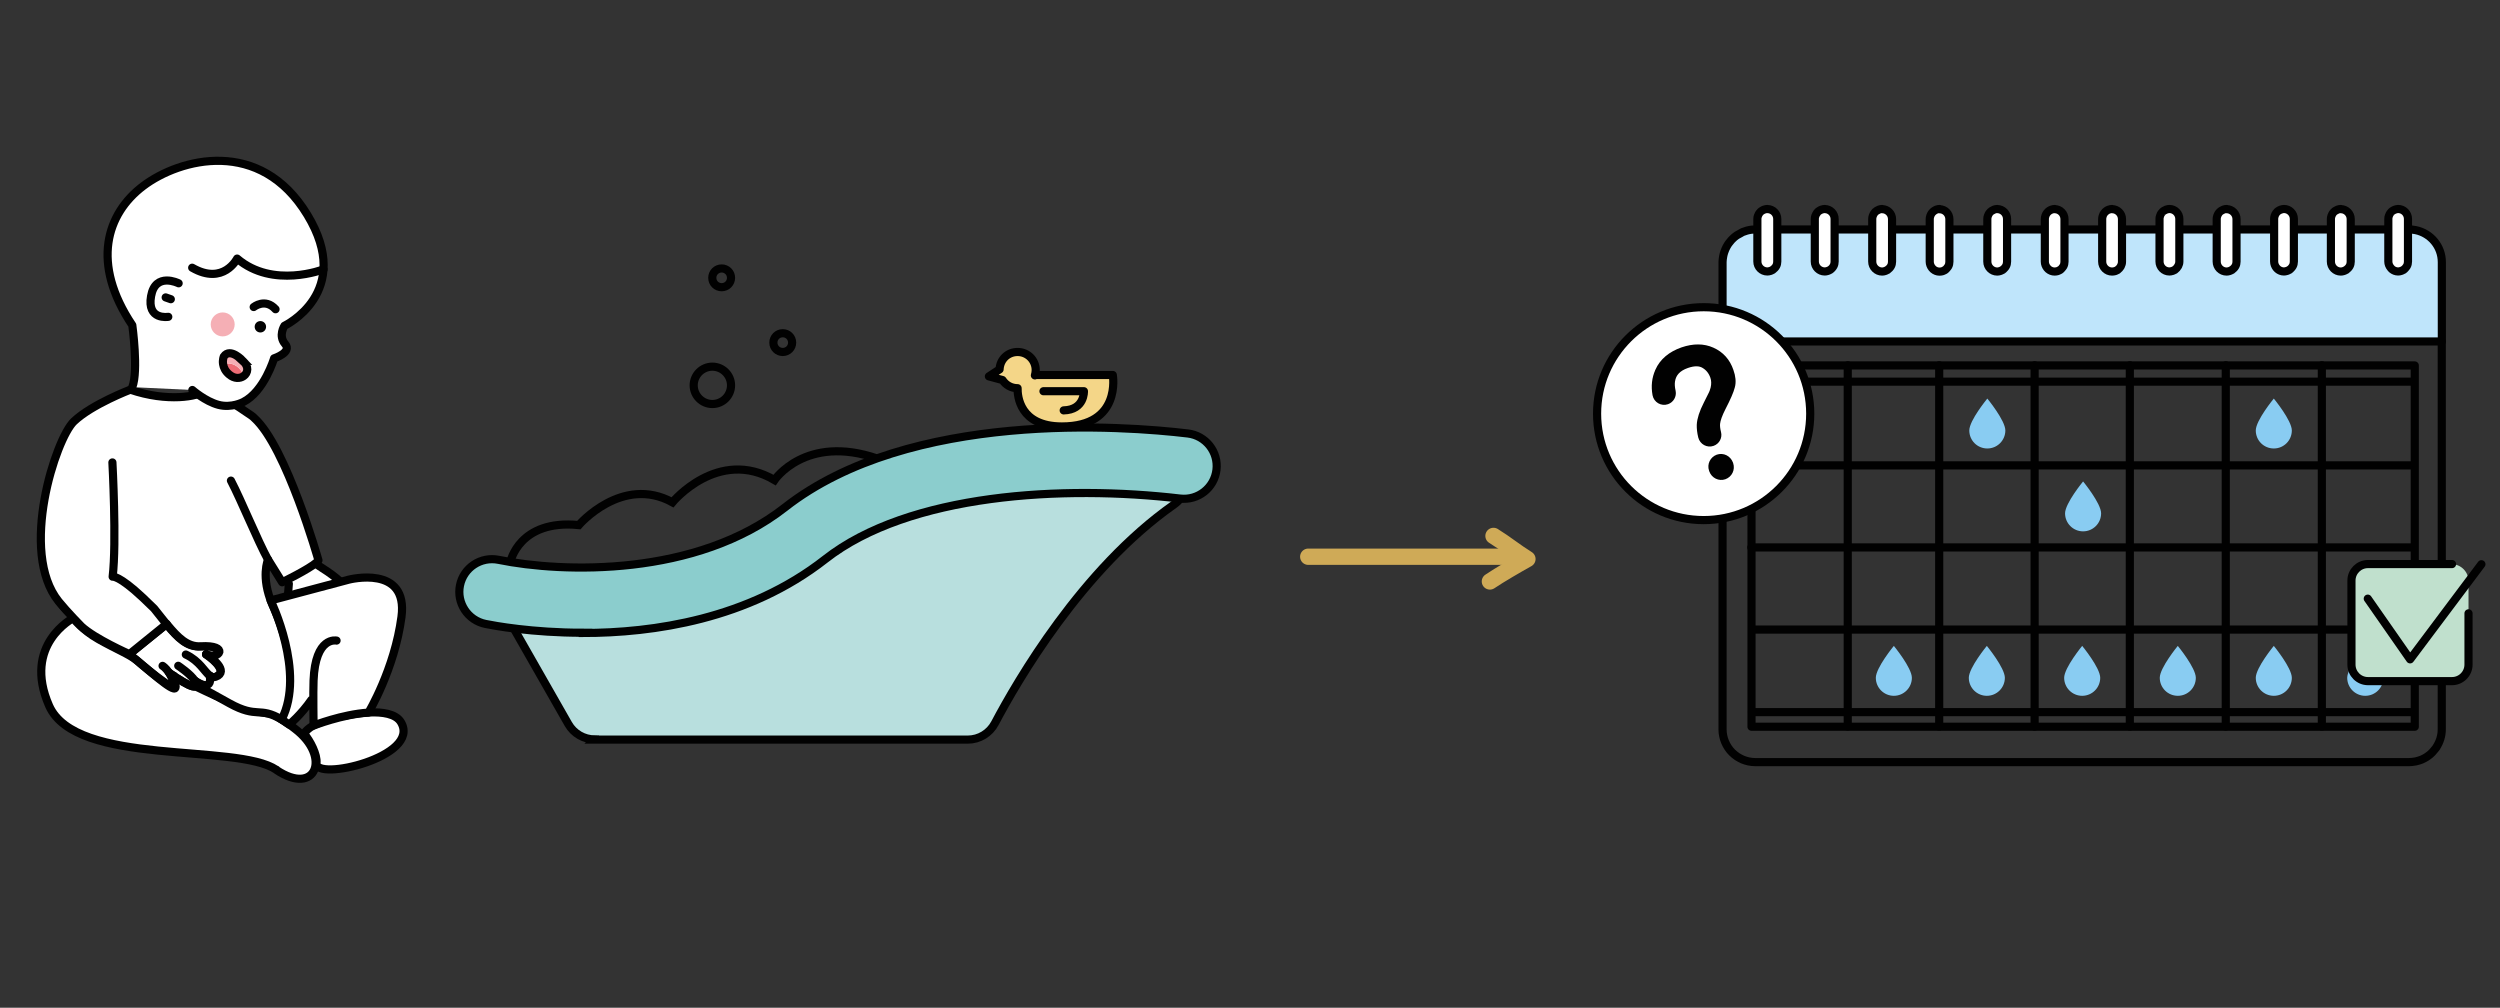 <?xml version="1.0" encoding="UTF-8"?>
<svg id="Calque_1" data-name="Calque 1" xmlns="http://www.w3.org/2000/svg" viewBox="0 0 306.48 123.54">
  <rect x="0" y="0" width="306.48" height="123.54" fill="#333333" stroke="none"/>
  <defs>
    <style>
      .cls-1 {
        fill: #bfe5fb;
      }

      .cls-1, .cls-2, .cls-3, .cls-4, .cls-5, .cls-6, .cls-7, .cls-8, .cls-9 {
        stroke: #010101;
      }

      .cls-1, .cls-2, .cls-3, .cls-4, .cls-10, .cls-11 {
        stroke-linecap: round;
        stroke-linejoin: round;
      }

      .cls-2, .cls-12, .cls-6 {
        fill: #fff;
      }

      .cls-3, .cls-10, .cls-11, .cls-9 {
        fill: none;
      }

      .cls-4, .cls-13 {
        fill: #f4d688;
      }

      .cls-14 {
        fill: #f7e7d5;
      }

      .cls-15, .cls-5 {
        fill: #010101;
      }

      .cls-16 {
        fill: #ed6d76;
      }

      .cls-17 {
        fill: #f5afb5;
      }

      .cls-18 {
        fill: #fce9b9;
      }

      .cls-19 {
        fill: #89ccf2;
      }

      .cls-20 {
        fill: #c0e0cd;
      }

      .cls-21 {
        fill: #dfdfe0;
      }

      .cls-5, .cls-6, .cls-7, .cls-8, .cls-9 {
        stroke-miterlimit: 10;
      }

      .cls-7 {
        fill: #8bcdcd;
      }

      .cls-8 {
        fill: #b8dfde;
      }

      .cls-10 {
        stroke: #cfaa57;
        stroke-width: 2px;
      }

      .cls-11 {
        stroke: #fff;
        stroke-width: 8px;
      }
    </style>
  </defs>
  <rect class="cls-11" x="-5072.58" y="-1177.54" width="6467.34" height="6437.3"/>
  <g id="Titres_catégories" data-name="Titres catégories">
    <g>
      <path class="cls-1" d="m295.22,28.13h.11c.27,0,.55.03.81.08,1.84.38,3.21,1.99,3.21,3.93v9.72h-88.18v-9.72c0-.24.04-.48.08-.72l.04-.19c.04-.18.1-.36.17-.53l.06-.15c.09-.2.19-.4.31-.58l.04-.06.09-.12c.09-.12.19-.24.29-.36l.18-.18c.14-.14.29-.27.46-.38l.06-.04.44-.24c.09-.05.15-.1.24-.14.34-.14.7-.24,1.08-.29.16-.02.32-.03.49-.03h.25v.03h2.42v-.03h4.61v.03h2.42v-.03h4.61v.02h2.42v-.02h4.61v.02h2.42v-.02h4.65v.02h2.42v-.02h4.61v.02h2.42v-.02h4.6v.02h2.42v-.02h35.13Z"/>
      <path class="cls-14" d="m211.17,89.41c0,.56.12,1.08.32,1.56-.2-.48-.32-1.01-.32-1.56Z"/>
      <path class="cls-3" d="m211.17,41.86v47.56c0,.56.12,1.08.32,1.56.1.24.23.47.37.68.28.43.66.79,1.08,1.08.22.14.44.26.68.37.48.2,1.01.32,1.57.32h80.13c.24,0,.48-.03.72-.07l.16-.03c.22-.05.44-.12.65-.2l.11-.05c.18-.08.35-.17.52-.28l.13-.09c.18-.12.35-.26.5-.41l.12-.13c.13-.14.25-.28.36-.43l.08-.1v-.02c.42-.64.67-1.39.67-2.21v-47.54m-84.63,2.93h81.32v44.29h-81.31v-44.29h-.01Z"/>
      <path class="cls-21" d="m216.66,33.26c.11,0,.21-.02.31-.05-.1.03-.2.05-.31.05Z"/>
      <path class="cls-21" d="m217.04,33.19c.09-.03.17-.07.24-.12-.09.05-.16.09-.24.12Z"/>
      <path class="cls-21" d="m217.74,32.59c-.1.19-.25.36-.44.48.19-.12.34-.28.44-.48Z"/>
      <path class="cls-21" d="m223.7,33.26c.11,0,.21-.02.31-.05-.09.03-.2.05-.31.05Z"/>
      <path class="cls-21" d="m224.07,33.19c.09-.03.18-.07.25-.12-.09.05-.16.09-.25.12Z"/>
      <path class="cls-21" d="m231.1,33.19c.09-.03.18-.07.25-.12-.09.05-.16.09-.25.12Z"/>
      <path class="cls-21" d="m231.81,32.59c-.1.19-.25.36-.44.48.18-.12.34-.28.44-.48Z"/>
      <path class="cls-21" d="m230.73,33.26c.11,0,.21-.02.31-.05-.1.03-.2.05-.31.05Z"/>
      <path class="cls-21" d="m238.15,33.19c.09-.03.18-.07.24-.12-.08.05-.16.09-.24.12Z"/>
      <path class="cls-21" d="m237.77,33.26c.11,0,.21-.02.31-.05-.1.03-.21.05-.31.05Z"/>
      <path class="cls-21" d="m236.99,32.97l-.16-.17.16.17Z"/>
      <path class="cls-21" d="m244.84,33.26c.11,0,.21-.02.31-.05-.1.03-.2.05-.31.05Z"/>
      <path class="cls-21" d="m245.22,33.19c.09-.03.18-.07.24-.12-.08.05-.15.09-.24.12Z"/>
      <path class="cls-21" d="m251.11,32.97l-.16-.17.16.17Z"/>
      <path class="cls-21" d="m252.26,33.19c.09-.03.18-.07.24-.12-.08.05-.16.09-.24.12Z"/>
      <path class="cls-21" d="m251.89,33.26c.11,0,.21-.02.31-.05-.09.03-.19.05-.31.05Z"/>
      <path class="cls-21" d="m258.92,33.26c.11,0,.21-.02.31-.05-.09.03-.2.05-.31.05Z"/>
      <path class="cls-21" d="m259.29,33.19c.09-.03.18-.07.24-.12-.08.05-.16.09-.24.12Z"/>
      <path class="cls-21" d="m266.33,33.19c.09-.03.17-.07.24-.12-.08.05-.16.09-.24.12Z"/>
      <path class="cls-21" d="m265.95,33.26c.11,0,.21-.02.31-.05-.1.03-.2.05-.31.05Z"/>
      <path class="cls-21" d="m272.96,33.26c.11,0,.21-.02.31-.05-.1.03-.2.05-.31.05Z"/>
      <path class="cls-21" d="m274.04,32.59c-.1.19-.25.36-.44.48.18-.12.34-.28.44-.48Z"/>
      <path class="cls-21" d="m273.34,33.19c.09-.03.18-.07.24-.12-.08.05-.16.09-.24.12Z"/>
      <path class="cls-21" d="m279.23,32.97l-.16-.17.16.17Z"/>
      <path class="cls-21" d="m280,33.26c.11,0,.21-.02.31-.05-.09.03-.2.05-.31.05Z"/>
      <path class="cls-21" d="m280.38,33.19c.09-.03.18-.07.24-.12-.08.05-.16.09-.24.12Z"/>
      <path class="cls-21" d="m288.04,32.59c-.1.19-.25.36-.44.48.18-.12.34-.28.44-.48Z"/>
      <path class="cls-21" d="m286.96,33.26c.11,0,.21-.02.31-.05-.1.03-.2.05-.31.05Z"/>
      <path class="cls-21" d="m287.34,33.19c.09-.03.18-.07.24-.12-.08.05-.16.09-.24.12Z"/>
      <path class="cls-21" d="m294.01,33.26c.11,0,.21-.02.31-.05-.09.03-.19.05-.31.05Z"/>
      <path class="cls-21" d="m293.22,32.97l-.16-.17.16.17Z"/>
      <path class="cls-21" d="m294.38,33.19c.09-.03.18-.07.24-.12-.08.05-.16.09-.24.12Z"/>
      <path class="cls-2" d="m216.66,25.62c-.13,0-.24.03-.36.07,0,0-.01,0-.02,0-.1.04-.19.08-.28.14-.02,0-.04.02-.05.03-.09.07-.18.14-.24.24l-.02.02c-.07.1-.13.19-.16.31l-.03.06c-.04.11-.06.22-.06.35v5.22c0,.67.55,1.22,1.22,1.22.11,0,.21-.02.31-.05l.08-.02c.09-.03.17-.07.24-.12h.02c.18-.13.34-.29.44-.48.09-.17.13-.35.13-.54v-5.22c0-.67-.54-1.22-1.21-1.22h0Z"/>
      <path class="cls-2" d="m223.7,25.62c-.13,0-.25.03-.36.07,0,0-.01,0-.02,0-.1.04-.19.08-.28.14-.02.02-.04.02-.05.03-.1.07-.18.14-.25.24v.02c-.08.1-.14.19-.17.31l-.03.06c-.04.11-.06.22-.06.35v5.22c0,.67.55,1.22,1.22,1.22.11,0,.21-.02.31-.05l.07-.02c.09-.03.18-.07.25-.12h.02c.09-.07.18-.14.25-.22,0,0,0-.02.01-.02.07-.07.13-.16.17-.24.09-.17.13-.35.13-.54v-5.22c0-.67-.54-1.22-1.21-1.22h.01,0Z"/>
      <path class="cls-2" d="m230.73,25.62c-.13,0-.24.03-.36.07h-.01c-.1.05-.19.09-.29.15-.01.02-.04.02-.05.03-.09.07-.18.14-.24.24l-.02.02c-.06.1-.12.19-.16.31l-.02.06c-.04.11-.06.22-.06.35v5.22c0,.67.55,1.22,1.21,1.22.11,0,.21-.02.31-.05l.07-.02c.09-.03.18-.07.24-.12h.03c.18-.13.34-.29.44-.48.09-.17.13-.35.13-.54v-5.22c0-.67-.55-1.22-1.22-1.22h0Z"/>
      <path class="cls-2" d="m237.77,25.62c-.13,0-.24.03-.36.07h-.01c-.1.05-.2.09-.28.15-.02.02-.04.02-.05.04-.09.07-.18.14-.24.24l-.02.02c-.07.09-.12.19-.16.31l-.02.06c-.04.11-.06.22-.06.35v5.22c0,.29.11.55.27.76l.16.17c.21.18.48.29.77.29.11,0,.21-.02.31-.04l.07-.02c.09-.03.18-.07.24-.12h.03c.09-.07.18-.14.24-.22,0,0,0,0,.01-.02.07-.07.13-.16.18-.24.09-.17.13-.35.13-.55v-5.22c0-.67-.54-1.22-1.21-1.22h0Z"/>
      <path class="cls-2" d="m244.84,25.62c-.13,0-.24.03-.36.07h-.01c-.1.05-.19.09-.29.15-.01.02-.03.02-.05.03-.09.07-.18.14-.24.24l-.02.02c-.06.1-.12.19-.16.31l-.02.06c-.04.11-.06.22-.06.35v5.22c0,.67.55,1.22,1.21,1.22.11,0,.21-.02.31-.05l.07-.02c.09-.03.18-.07.24-.12h.03c.09-.07.18-.14.24-.22,0,0,.01-.02.02-.02.07-.07.13-.16.17-.24.09-.17.13-.35.13-.55v-5.22c0-.67-.54-1.22-1.21-1.22h0Z"/>
      <path class="cls-2" d="m251.89,25.62c-.13,0-.24.03-.36.07,0,0-.01,0-.01,0-.1.04-.2.08-.29.14-.02.02-.04.02-.05.04-.09.07-.18.14-.24.24l-.02.02c-.07.09-.12.19-.16.31l-.02.06c-.04.11-.06.22-.06.35v5.22c0,.29.11.55.27.76l.16.17c.21.18.48.29.77.29.11,0,.21-.02.31-.04l.07-.02c.09-.03.18-.07.24-.12h.03c.09-.07.18-.14.24-.22,0,0,0,0,.01-.02.07-.07.13-.16.18-.24.09-.17.13-.35.13-.55v-5.22c0-.67-.54-1.22-1.21-1.22h.01Z"/>
      <path class="cls-2" d="m258.92,25.62c-.13,0-.24.03-.36.07,0,0-.01,0-.02,0-.1.04-.19.08-.28.14-.02.02-.04.02-.05.04-.09.07-.18.14-.24.24l-.02.02c-.07.09-.13.19-.16.31l-.02.06c-.04.11-.06.23-.06.35v5.22c0,.67.54,1.22,1.21,1.22.11,0,.21-.02.31-.04l.08-.02c.09-.03.18-.07.24-.12h.03c.09-.07.17-.14.24-.22,0,0,0,0,.01-.02.07-.07.12-.16.17-.24.09-.17.14-.35.14-.55v-5.22c0-.67-.55-1.22-1.22-1.22h.01-.01Z"/>
      <path class="cls-2" d="m265.95,25.62c-.13,0-.24.03-.36.07,0,0-.01,0-.02,0-.1.04-.2.09-.28.14-.02,0-.03.02-.05.03-.09.07-.18.14-.24.24l-.02.02c-.07.1-.13.19-.16.31l-.02.06c-.04.11-.06.22-.06.35v5.22c0,.67.54,1.22,1.21,1.22.11,0,.21-.02.31-.05l.08-.02c.09-.03.17-.07.24-.12h.03c.09-.07.17-.14.24-.22,0,0,0,0,.01-.02.06-.07.12-.16.17-.24.09-.17.14-.35.14-.55v-5.22c0-.67-.55-1.22-1.22-1.22h.01-.01Z"/>
      <path class="cls-2" d="m272.96,25.62c-.13,0-.24.03-.36.07h-.01c-.1.05-.19.09-.29.15-.01.02-.04.02-.05.03-.09.07-.18.14-.24.24l-.02.02c-.06.1-.12.19-.16.31l-.02.06c-.04.11-.06.22-.06.35v5.22c0,.67.54,1.22,1.21,1.22.11,0,.21-.02.31-.05l.07-.02c.09-.03.18-.07.24-.12h.03c.18-.13.34-.29.44-.48.09-.17.13-.35.13-.54v-5.22c0-.67-.55-1.22-1.22-1.22h0Z"/>
      <path class="cls-2" d="m280,25.62c-.13,0-.24.03-.36.07,0,0-.01,0-.01,0-.11.04-.2.08-.29.14-.02.02-.03.02-.05.03-.09.07-.18.14-.24.24l-.02.02c-.07.1-.12.19-.16.31l-.02.06c-.04.11-.06.22-.06.35v5.22c0,.29.11.55.27.76l.16.17c.21.18.48.29.77.29.11,0,.21-.02.31-.05l.08-.02c.09-.03.18-.07.24-.12h.03c.09-.07.18-.14.24-.22,0,0,.01-.02.02-.02.07-.07.12-.16.17-.24.09-.17.13-.35.13-.55v-5.22c0-.67-.55-1.22-1.21-1.22h.01Z"/>
      <path class="cls-2" d="m286.96,25.62c-.13,0-.24.03-.36.07h-.01c-.1.05-.2.1-.29.15-.01.02-.03.02-.05.03-.09.07-.18.14-.24.24l-.02.02c-.06.1-.12.19-.16.31l-.02.06c-.04.11-.06.22-.06.35v5.22c0,.67.54,1.22,1.21,1.22.11,0,.21-.02.31-.05l.07-.02c.09-.03.18-.07.24-.12h.03c.18-.13.34-.29.44-.48.09-.17.13-.35.13-.54v-5.22c0-.67-.55-1.22-1.22-1.22h0Z"/>
      <path class="cls-2" d="m294,25.62c-.13,0-.24.03-.36.07,0,0-.01,0-.01,0-.1.04-.2.08-.29.14-.01,0-.03.02-.05.03-.09.07-.18.14-.24.24l-.02.02c-.06.1-.12.19-.16.31l-.02.06c-.04.11-.06.22-.06.35v5.22c0,.29.11.55.28.76l.15.17c.21.18.48.29.77.29.11,0,.21-.02.31-.05l.07-.02c.09-.03.18-.07.24-.12h.03c.09-.07.18-.14.24-.22,0,0,0,0,.01-.02.07-.07.13-.16.18-.24.09-.17.13-.35.13-.55v-5.22c0-.67-.54-1.22-1.21-1.22h.01,0Z"/>
      <path class="cls-19" d="m243.63,54.98c1.22,0,2.21-.99,2.21-2.21s-2.21-3.91-2.21-3.91c0,0-2.21,2.68-2.21,3.91s.99,2.21,2.21,2.21Z"/>
      <path class="cls-19" d="m255.37,65.14c1.22,0,2.21-.99,2.21-2.21s-2.21-3.91-2.21-3.91c0,0-2.21,2.69-2.21,3.91s.99,2.21,2.21,2.21Z"/>
      <path class="cls-19" d="m232.17,85.3c1.22,0,2.21-.99,2.21-2.21s-2.21-3.91-2.21-3.91c0,0-2.21,2.69-2.21,3.91s.99,2.21,2.21,2.21Z"/>
      <path class="cls-19" d="m243.57,85.3c1.22,0,2.21-.99,2.21-2.21s-2.21-3.91-2.21-3.91c0,0-2.21,2.69-2.21,3.91s.99,2.21,2.21,2.21Z"/>
      <path class="cls-19" d="m255.26,85.3c1.22,0,2.21-.99,2.21-2.21s-2.21-3.91-2.21-3.91c0,0-2.21,2.69-2.21,3.91s.99,2.21,2.21,2.21Z"/>
      <path class="cls-19" d="m266.98,85.3c1.23,0,2.21-.99,2.21-2.21s-2.21-3.91-2.21-3.91c0,0-2.21,2.69-2.21,3.91s.99,2.21,2.21,2.21Z"/>
      <path class="cls-19" d="m278.75,85.3c1.23,0,2.21-.99,2.21-2.21s-2.21-3.91-2.21-3.91c0,0-2.21,2.69-2.21,3.91s.99,2.21,2.21,2.21Z"/>
      <path class="cls-19" d="m289.96,85.3c1.23,0,2.22-.99,2.22-2.21s-2.22-3.91-2.22-3.91c0,0-2.21,2.69-2.21,3.91s.99,2.21,2.21,2.21Z"/>
      <path class="cls-19" d="m278.75,54.98c1.23,0,2.21-.99,2.21-2.21s-2.21-3.91-2.21-3.91c0,0-2.21,2.68-2.21,3.91s.99,2.21,2.21,2.21Z"/>
      <path class="cls-3" d="m284.64,89.07v-44.29"/>
      <path class="cls-3" d="m261.1,89.07v-44.29"/>
      <path class="cls-3" d="m272.86,89.07v-44.29"/>
      <path class="cls-3" d="m249.43,89.07v-44.29"/>
      <path class="cls-3" d="m237.73,89.07v-44.29"/>
      <path class="cls-3" d="m226.52,89.07v-44.29"/>
      <path class="cls-3" d="m295.65,67.11h-80.95"/>
      <path class="cls-3" d="m295.65,57.05h-80.95"/>
      <path class="cls-3" d="m295.85,77.18h-80.96"/>
      <path class="cls-3" d="m295.85,46.79h-80.96"/>
      <path class="cls-3" d="m295.74,87.3h-80.96"/>
      <path class="cls-6" d="m208.86,63.76c7.21,0,13.06-5.84,13.06-13.05s-5.85-13.05-13.06-13.05-13.07,5.84-13.07,13.05,5.85,13.05,13.07,13.05Z"/>
      <path class="cls-5" d="m203.39,45.53c.52-1.15,1.49-1.97,2.91-2.47,1.32-.45,2.51-.45,3.55.02,1.05.47,1.79,1.28,2.18,2.44.25.7.31,1.32.16,1.85-.13.53-.5,1.38-1.1,2.54-.43.84-.67,1.51-.72,2-.03.32.01.72.13,1.18s-.14.94-.6,1.1c-.52.18-1.08-.13-1.22-.67-.13-.53-.18-1-.17-1.42.03-.66.29-1.49.81-2.51l.53-1.06c.17-.31.28-.62.35-.91.12-.53.11-1.02-.05-1.48-.23-.65-.62-1.14-1.18-1.47-.56-.34-1.3-.35-2.21-.03-1.13.39-1.76,1.07-1.91,2.04-.06.37-.04.82.08,1.34.09.46-.18.91-.61,1.06-.55.19-1.13-.15-1.24-.72-.18-1.01-.08-1.95.31-2.81h0Zm7.24,10.68c.55-.19,1.13.1,1.34.65l.03.09c.18.54-.1,1.13-.65,1.33-.54.19-1.13-.1-1.33-.65l-.03-.09c-.19-.54.1-1.13.64-1.33h0Z"/>
      <g>
        <path class="cls-20" d="m300.54,69.16h-10.18c-1.14,0-2.08.93-2.08,2.08v10.18c0,1.14.93,2.08,2.08,2.08h10.18c1.14,0,2.08-.93,2.08-2.08v-10.18c0-1.14-.93-2.08-2.08-2.08Z"/>
        <path class="cls-3" d="m302.62,75.19v6.29c0,1.11-.91,2.02-2.02,2.02h-10.31c-1.11,0-2.02-.91-2.02-2.02v-10.31c0-1.11.91-2.02,2.02-2.02h10.31"/>
        <path class="cls-3" d="m290.27,73.39l5.19,7.44,8.74-11.66"/>
      </g>
    </g>
    <g>
      <g>
        <path class="cls-8" d="m72.93,90.67h45.71c1.4,0,2.68-.78,3.33-2.01,2.71-5.13,10.64-18.87,21.93-26.79,2.84-2,1.8-6.43-1.65-6.84-11.3-1.34-28.9-1.26-41.79,8.82-12.35,9.68-25.14,9.49-33.35,7.81-3.18-.65-5.65,2.72-4.04,5.53l6.6,11.57c.67,1.17,1.91,1.89,3.27,1.89h0s0,.01,0,.01Z"/>
        <path class="cls-7" d="m71.45,77.57c-6.22,0-10.85-.86-11.93-1.08-2.17-.44-3.57-2.57-3.13-4.73.44-2.17,2.56-3.57,4.73-3.13,7.92,1.62,24.23,2.09,35.1-6.42,15.35-12.03,41.69-9.99,49.4-9.07,2.2.26,3.77,2.26,3.51,4.46s-2.25,3.78-4.46,3.52c-14.29-1.68-33.22-.63-43.5,7.43-9.42,7.38-21.1,9.05-29.73,9.05h0v-.02Z"/>
        <path class="cls-9" d="m62.57,68.89s1.04-5.25,8.39-4.52c0,0,5.3-6.18,11.48-2.79,0,0,5.59-6.78,12.51-2.73,0,0,3.81-5.66,12.58-2.64"/>
        <path class="cls-9" d="m87.33,49.53c1.27,0,2.29-1.03,2.29-2.29s-1.03-2.29-2.29-2.29-2.29,1.03-2.29,2.29,1.03,2.29,2.29,2.29Z"/>
        <path class="cls-9" d="m95.96,43.15c.64,0,1.15-.51,1.15-1.15s-.51-1.15-1.15-1.15-1.15.51-1.15,1.15.51,1.15,1.15,1.15Z"/>
        <path class="cls-9" d="m88.47,35.21c.64,0,1.15-.51,1.15-1.15s-.51-1.15-1.15-1.15-1.15.51-1.15,1.15.51,1.15,1.15,1.15Z"/>
        <path class="cls-4" d="m136.41,45.97h-9.47l-.07.05c.06-.21.1-.42.1-.65,0-1.23-.99-2.22-2.22-2.22s-2.16.94-2.21,2.13l-1.31.86,1.67.45c.4.61,1.07,1,1.85,1-.02.91.22,4.69,5.43,4.69,7.37,0,6.24-6.31,6.24-6.31h-.01,0Z"/>
        <path class="cls-13" d="m127.92,47.96h4.96s.11,2.28-2.48,2.35"/>
        <path class="cls-3" d="m127.92,47.96h4.96s.11,2.28-2.48,2.35"/>
      </g>
      <g>
        <path class="cls-12" d="m20.33,76.95l-3.92,3.3,4.45,3.43-.75-2.27,2.79,2.15.63-.06-1.67-2.08,2.33,1.8.97.58.32-.77-2.7-2.64.23-.29,2.32,1.94.9.73.51-.5-1.62-1.95,1.34-.2v-.53l-2.92-.27-1.97-1.21-1.25-1.15h0Z"/>
        <path class="cls-12" d="m38.92,69.24l-3.32,1.87v1.69l5.94-1.67-2.62-1.89h0Z"/>
        <path class="cls-2" d="m33.88,94.37c-4.89-3.32-24.55-.34-27.86-7.85-3.3-7.51,2.95-10.74,2.95-10.74,0,0,1.06,1.42,3.11,2.58,2.04,1.16,3.77,1.85,4.7,2.6,2.33,1.95,5.27,4.59,4.66,2.92-.16-.43-.33-.8-.51-1.08l.84.38h.01c.82.53,1.85,1.13,2.18.96.78.38,1.58.76,2.38,1.12,2.55,1.17,5.06,2.14,6.85,2.21.19,0,.78.37,1.34.73.41.26.78.53.94.63.22.14.44.32.69.51,4.47,3.4,2.61,8.35-2.29,5.04h.01s.01-.02.01-.02Z"/>
        <path class="cls-3" d="m20.86,82.65c.07.04.14.07.22.1.09.05.18.08.26.12"/>
        <path class="cls-3" d="m26.72,82.86c-.41.25-.7.22-1,0,.32,2.12-1.65.74-1.79.64.11.18.18.36.14.51-.01.07-.05.11-.1.13-.33.17-1.36-.42-2.18-.96h-.01c-.17-.11-.32-.21-.45-.31-.33-.22-.57-.41-.62-.43.05.07.09.13.13.21.04.05.07.1.09.16.18.29.35.65.51,1.08.61,1.67-4.82-3.06-4.89-3.12-.22-.19-.47-.38-.71-.56l4.57-3.7.08.11c1.29,1.56,2.47,2.74,4.09,2.63,3.59-.22,2.26,1.72.68.98.24.17,2.66,1.83,1.44,2.62h.02Z"/>
        <path class="cls-3" d="m19.93,81.63s.37.21.77.81"/>
        <path class="cls-3" d="m34.9,62.71c.61,1.69,1.16,3,1.8,4.06.75,1.24,1.64,2.15,2.87,2.92,3.22,2.01,4.73,4.34,2.6,4.56"/>
        <path class="cls-3" d="m8.82,75.39c-6.93-5.59-1.76-19.63-1.76-19.63,2.84-6.77,8.14-5.95,8.91-7.96"/>
        <path class="cls-3" d="m22.78,80.24c1.68.78,2.3,2.13,2.95,2.61"/>
        <path class="cls-3" d="m25.28,80.22s-.01-.01-.02-.01"/>
        <path class="cls-3" d="m21.85,81.62s1.57,1.04,2.06,1.87"/>
        <path class="cls-3" d="m19.64,75.57h-.01"/>
        <path class="cls-3" d="m17.78,73.53h-.02"/>
        <path class="cls-2" d="m32.86,68.61s-.93,2.11.52,5.5c0,0,4.38,9.07,1.16,14.08,0,0,0,.01-.01.02-2.78-1.64-2.92-.07-6.39-1.98-.72-.39-1.29-.72-1.78-.99l-2.28-1.26c.04-.14-.04-.32-.14-.51.14.11,2.13,1.47,1.79-.64.3.22.58.25,1,0,1.23-.8-1.18-2.47-1.44-2.62,1.58.76,2.92-1.19-.68-.98-1.64.1-2.8-1.08-4.09-2.63l-.08-.11-4.57,3.7s-4.25-1.87-5.89-3.4c0,0-1.72-1.74-2.79-3.06-4.9-6.08-.34-19.97,1.87-22.07,2.21-2.1,6.92-3.89,6.92-3.89,4.53,1.55,8.36.85,9.12.12.04-.03,0,.04,0,0-.02-.09,1.7.23,5.64,3h.01c.09.07.18.13.26.2.06.05.11.1.18.17,3.93,3.57,7.85,17.43,7.85,17.43-.04.07-.11.14-.21.24-.91.83-4.24,2.45-4.24,2.45l-1.74-2.8v.02h0Z"/>
        <path class="cls-3" d="m35.41,71.57s-.62,6.44.74,4.77c1.36-1.67.85-4.15,2.68-2.09,1.83,2.06,1.49,3.41,2.21,2.07.72-1.34-.69-3.06-.69-3.06"/>
        <path class="cls-3" d="m41.69,75.19s3.41,3.74,1.88.31l-1.2-1.84"/>
        <path class="cls-12" d="m39.25,88.6c-1.44.43-1.98,1.33-1.98,1.33.78.9,1.64,2.6,1.53,3.62-.25,2.28,12.86-.77,10.36-5-1.26-2.14-6.78-.81-6.78-.81"/>
        <path class="cls-3" d="m39.25,88.6c-1.44.43-1.98,1.33-1.98,1.33.78.9,1.64,2.6,1.53,3.62-.25,2.28,12.86-.77,10.36-5-1.26-2.14-6.78-.81-6.78-.81"/>
        <path class="cls-12" d="m41.26,78.53s-2.61-.58-2.82,4.9c-.06,1.37,0,5.52,0,5.52,0,0,3.49-1.38,6.73-1.59,0,0,3.2-5.31,4.05-11.75.85-6.44-6.46-4.55-6.46-4.55l-9.58,2.55s4.31,8.83,1.35,14.59l.93.63s1.47-1.23,2.71-3.03"/>
        <path class="cls-3" d="m41.26,78.53s-2.61-.58-2.82,4.9c-.06,1.37,0,5.52,0,5.52,0,0,3.49-1.38,6.73-1.59,0,0,3.2-5.31,4.05-11.75.85-6.44-6.46-4.55-6.46-4.55l-9.58,2.55s4.31,8.83,1.35,14.59l.93.63s1.47-1.23,2.71-3.03"/>
        <path class="cls-18" d="m32.86,68.61c-1.28-2.33-3.27-7.24-4.55-9.69l4.55,9.69Z"/>
        <path class="cls-3" d="m32.86,68.61c-1.28-2.33-3.27-7.24-4.55-9.69"/>
        <path class="cls-3" d="m13.78,56.69s.53,9.81.03,14.01c0,0,.75-.2,3.69,2.56.09.08,1.31,1.25,1.39,1.34l1.6,2.01"/>
        <path class="cls-17" d="m29.92,46.09h-.02v-.02.02h.02Z"/>
        <path class="cls-12" d="m16.22,47.46c.77-2.01,0-7.59,0-7.59-5.08-7.57-3.18-13.66,1.34-17.07,4.52-3.41,14.35-5.98,20.12,3.54,5.77,9.51-2.81,13.6-2.81,13.6,0,0-.8,1.22.09,2.24.88,1.02-1.36,1.75-1.36,1.75,0,0-1.2,4.05-3.77,5.35,0,0-1.44.78-3.05.35-1.62-.43-3.2-1.82-3.2-1.82"/>
        <path class="cls-3" d="m16.22,47.46c.77-2.01,0-7.59,0-7.59-5.08-7.57-3.18-13.66,1.34-17.07,4.52-3.41,14.35-5.98,20.12,3.54,5.77,9.51-2.81,13.6-2.81,13.6,0,0-.8,1.22.09,2.24.88,1.02-1.36,1.75-1.36,1.75,0,0-1.2,4.05-3.77,5.35,0,0-1.44.78-3.05.35-1.62-.43-3.2-1.82-3.2-1.82"/>
        <path class="cls-3" d="m21.9,34.73s-2.85-1.43-3.38,1.57c-.53,2.99,2.11,2.54,2.11,2.54"/>
        <path class="cls-15" d="m31.92,40.76c.39,0,.7-.31.7-.7s-.31-.7-.7-.7-.7.31-.7.7.31.7.7.7Z"/>
        <path class="cls-3" d="m31.1,37.64s1.41-1.14,2.68.27"/>
        <path class="cls-3" d="m20.31,36.46l.63.22"/>
        <path class="cls-17" d="m27.3,41.24c.81,0,1.47-.66,1.47-1.47s-.66-1.47-1.47-1.47-1.47.66-1.47,1.47.66,1.47,1.47,1.47Z"/>
        <path class="cls-16" d="m29.91,46.07c-.43.31-1.12.33-1.75-.19-.51-.42-.7-.88-.76-1.27h.02s.05,0,.08-.01c.07,0,.16-.03.27-.04h.13c.09,0,.18,0,.27.01.2.03.42.09.64.21.06.04.11.06.17.1.04.02.08.05.12.09.3.22.58.57.81,1.11h-.01s0-.01,0-.01Z"/>
        <path class="cls-17" d="m29.91,46.07c-.22-.53-.51-.87-.81-1.11-.04-.03-.08-.07-.12-.09-.06-.05-.11-.07-.17-.1-.22-.12-.44-.18-.64-.21-.1-.01-.19-.03-.27-.01h-.13c-.12,0-.21.02-.27.03-.03,0-.07,0-.08.01h-.03c-.09-.54.09-.95.09-.95.8-1.14,2.34.54,2.34.54.78.7.63,1.51.09,1.87h0s0,.01,0,.01Z"/>
        <path class="cls-9" d="m29.78,44.24s-1.55-1.68-2.34-.54c0,0-.18.41-.09.95.07.4.25.85.76,1.27.62.53,1.31.5,1.75.19.54-.38.7-1.17-.09-1.87h.01Z"/>
        <path class="cls-3" d="m39.66,33.02s-6.2,2.43-10.59-1.32c0,0-1.67,3.33-5.51,1.12"/>
      </g>
    </g>
    <g>
      <path class="cls-10" d="m182.65,71.28c1.23-.83,3.31-2.03,4.6-2.75-1.55-.97-2.6-1.86-4.16-2.83"/>
      <line class="cls-10" x1="160.38" y1="68.25" x2="185.59" y2="68.25"/>
    </g>
  </g>
</svg>